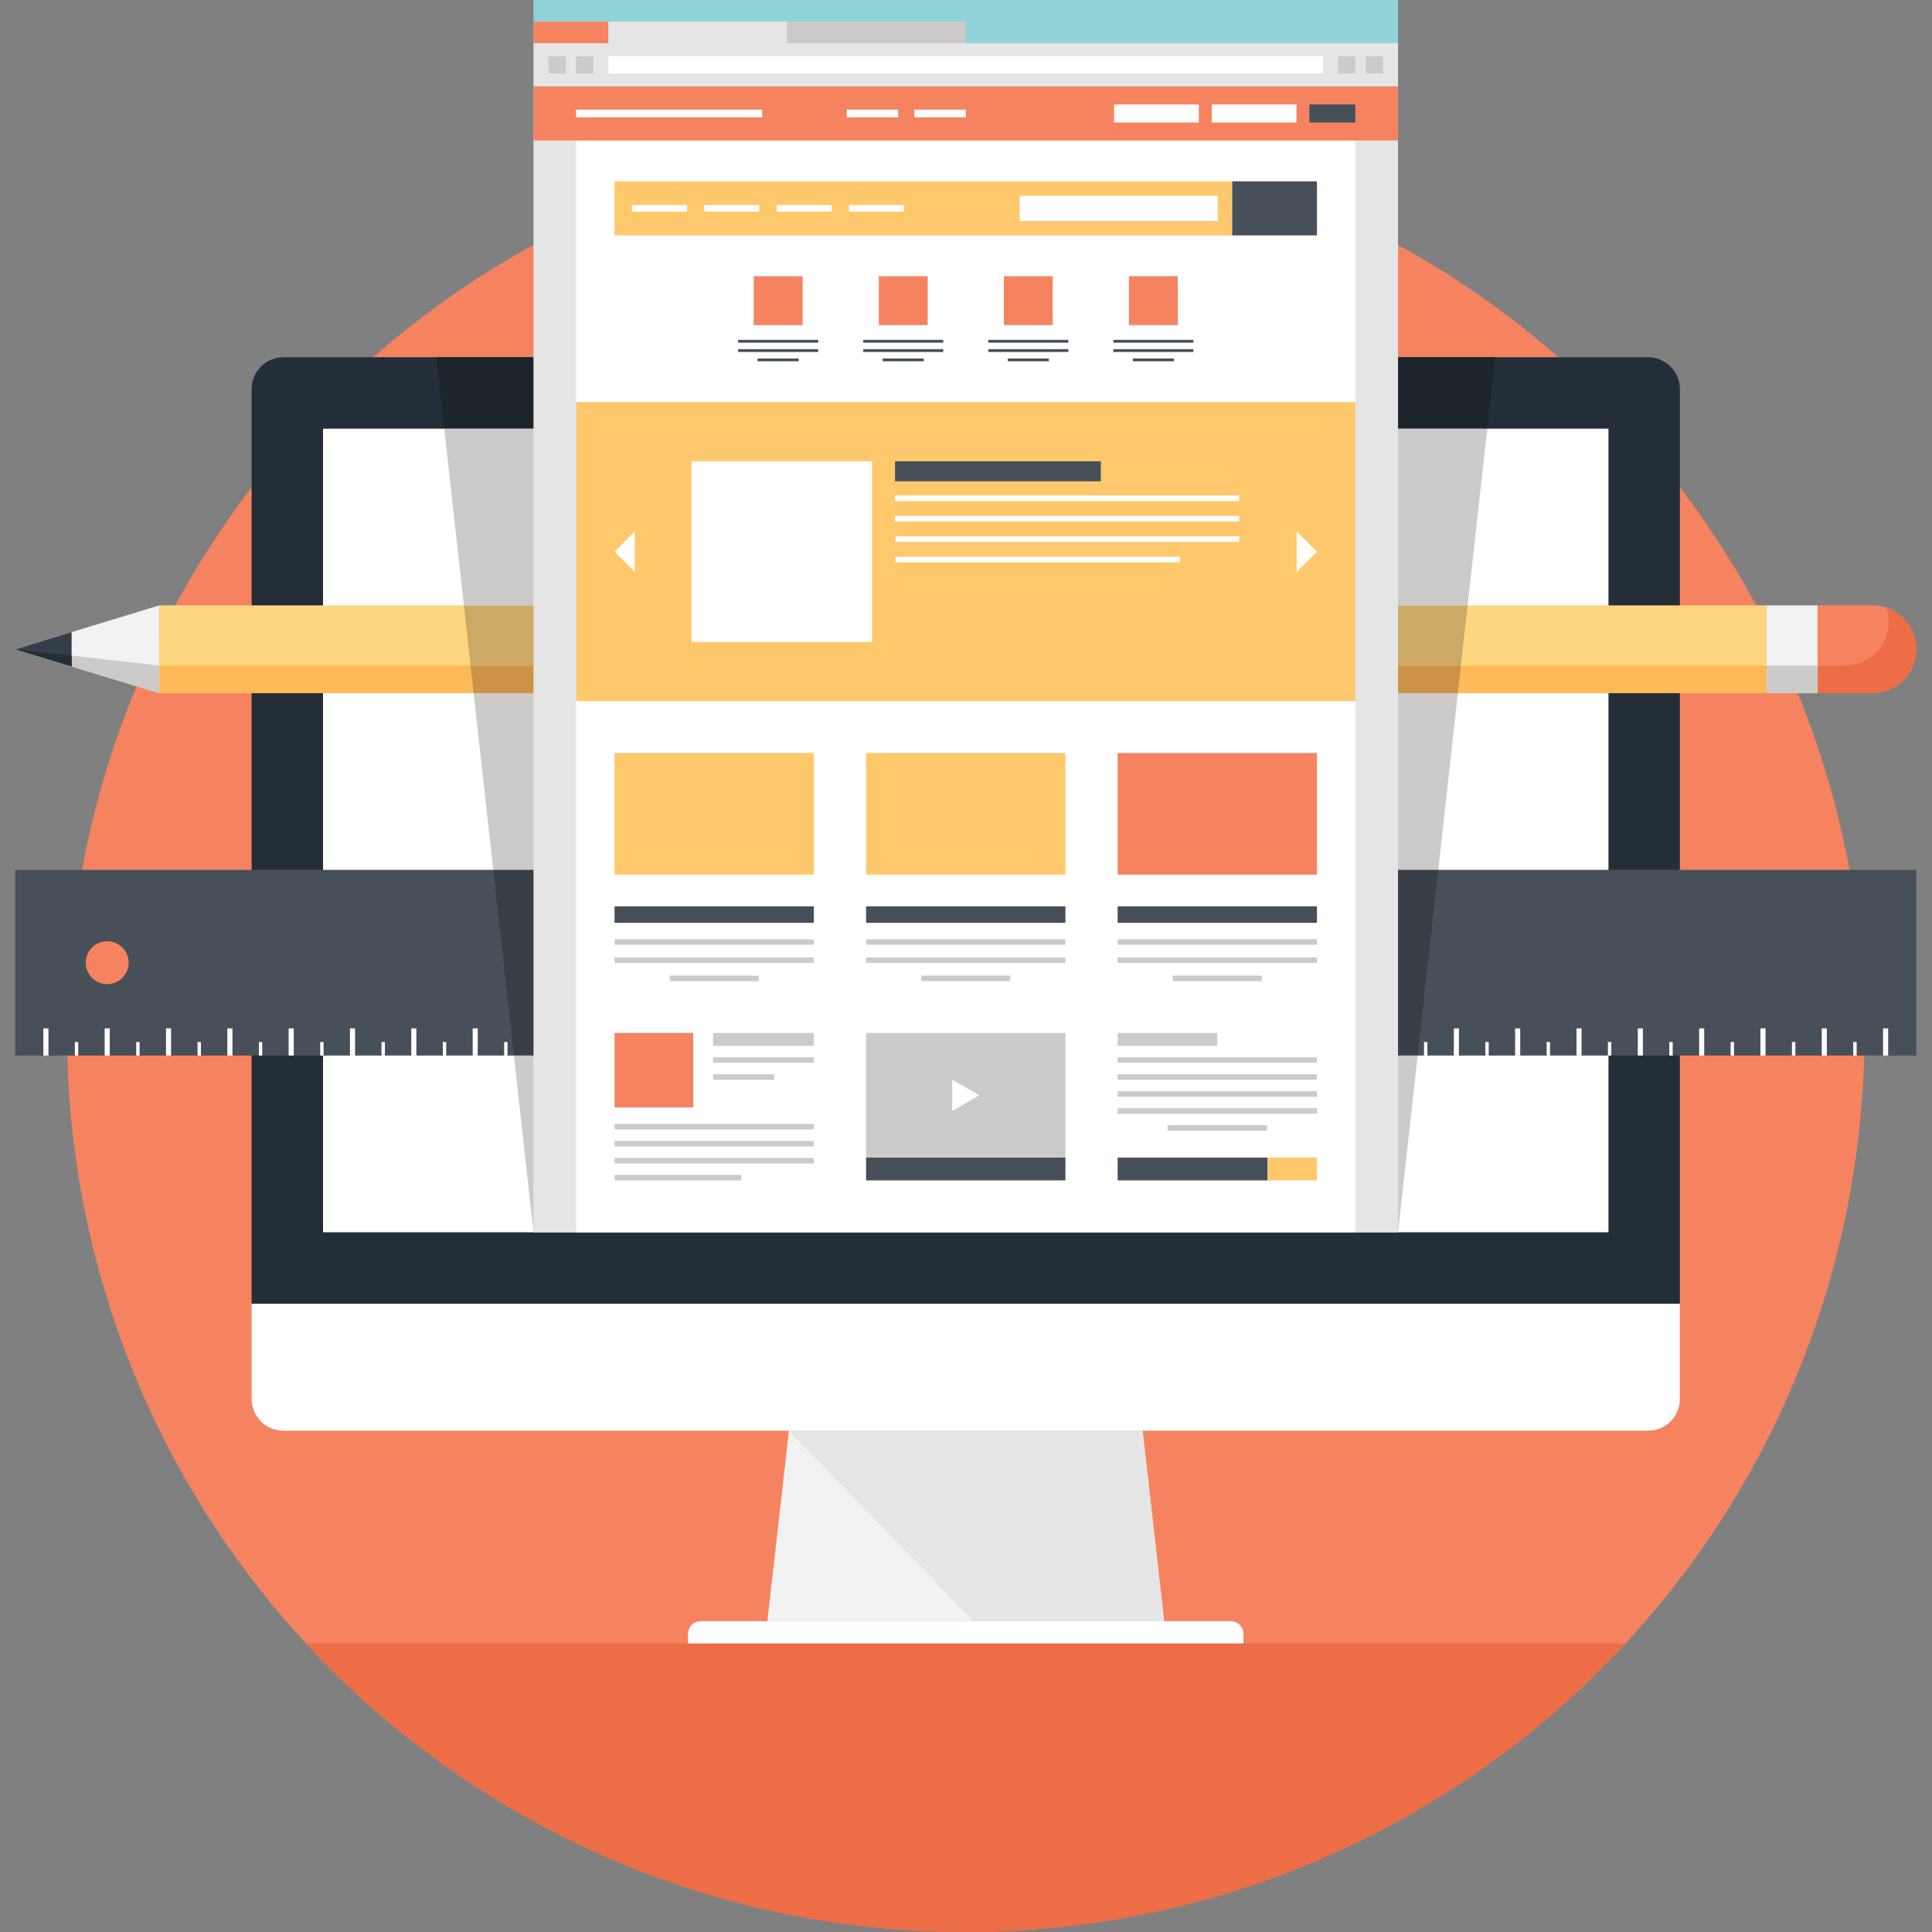 <svg xmlns="http://www.w3.org/2000/svg" xmlns:xlink="http://www.w3.org/1999/xlink" width="500" zoomAndPan="magnify" viewBox="0 0 375 375" height="500" preserveAspectRatio="xMidYMid meet" version="1.0"><rect x="0" y="0" width="375" height="375" fill="#808080" stroke="none"/><defs><clipPath id="id1"><path d="M 2.578 117 L 31 117 L 31 135 L 2.578 135 Z M 2.578 117 " clip-rule="nonzero"/></clipPath><clipPath id="id2"><path d="M 2.578 126 L 31 126 L 31 135 L 2.578 135 Z M 2.578 126 " clip-rule="nonzero"/></clipPath><clipPath id="id3"><path d="M 2.578 122 L 14 122 L 14 130 L 2.578 130 Z M 2.578 122 " clip-rule="nonzero"/></clipPath><clipPath id="id4"><path d="M 2.578 126 L 14 126 L 14 130 L 2.578 130 Z M 2.578 126 " clip-rule="nonzero"/></clipPath><clipPath id="id5"><path d="M 2.578 168 L 372 168 L 372 205 L 2.578 205 Z M 2.578 168 " clip-rule="nonzero"/></clipPath></defs><path fill="rgb(96.469%, 51.369%, 37.65%)" d="M 361.887 200.52 C 361.891 203.375 361.82 206.227 361.68 209.082 C 361.539 211.934 361.328 214.781 361.047 217.621 C 360.77 220.465 360.418 223.297 360 226.121 C 359.582 228.945 359.094 231.758 358.535 234.559 C 357.98 237.359 357.355 240.145 356.66 242.914 C 355.969 245.684 355.207 248.438 354.379 251.168 C 353.547 253.902 352.652 256.609 351.691 259.301 C 350.73 261.988 349.703 264.652 348.609 267.289 C 347.52 269.93 346.363 272.539 345.141 275.121 C 343.922 277.699 342.637 280.25 341.293 282.77 C 339.945 285.289 338.539 287.77 337.07 290.219 C 335.605 292.668 334.078 295.082 332.492 297.457 C 330.906 299.828 329.262 302.164 327.562 304.457 C 325.859 306.75 324.105 309 322.293 311.207 C 320.48 313.414 318.617 315.578 316.699 317.691 C 314.785 319.809 312.816 321.875 310.797 323.895 C 308.777 325.914 306.711 327.883 304.598 329.801 C 302.48 331.719 300.32 333.582 298.113 335.395 C 295.906 337.207 293.656 338.961 291.363 340.664 C 289.07 342.363 286.738 344.008 284.363 345.594 C 281.988 347.18 279.578 348.707 277.129 350.176 C 274.684 351.645 272.199 353.051 269.68 354.398 C 267.164 355.742 264.613 357.027 262.035 358.246 C 259.453 359.469 256.844 360.625 254.207 361.719 C 251.57 362.812 248.906 363.84 246.219 364.801 C 243.531 365.762 240.82 366.656 238.09 367.488 C 235.355 368.316 232.605 369.078 229.836 369.77 C 227.066 370.465 224.281 371.09 221.484 371.648 C 218.684 372.203 215.871 372.691 213.047 373.113 C 210.223 373.531 207.391 373.879 204.551 374.16 C 201.707 374.441 198.863 374.648 196.012 374.789 C 193.16 374.93 190.309 375 187.453 375 C 184.598 375 181.746 374.93 178.895 374.789 C 176.043 374.648 173.195 374.441 170.355 374.16 C 167.512 373.879 164.68 373.531 161.855 373.113 C 159.031 372.691 156.223 372.203 153.422 371.648 C 150.621 371.09 147.836 370.465 145.066 369.77 C 142.297 369.078 139.547 368.316 136.816 367.488 C 134.082 366.656 131.375 365.762 128.688 364.801 C 126 363.84 123.336 362.812 120.699 361.719 C 118.059 360.625 115.453 359.469 112.871 358.246 C 110.289 357.027 107.742 355.742 105.223 354.398 C 102.707 353.051 100.223 351.645 97.773 350.176 C 95.324 348.707 92.914 347.18 90.539 345.594 C 88.168 344.008 85.832 342.363 83.539 340.664 C 81.246 338.961 78.996 337.207 76.789 335.395 C 74.582 333.582 72.422 331.719 70.309 329.801 C 68.191 327.883 66.125 325.914 64.105 323.895 C 62.09 321.875 60.121 319.809 58.203 317.691 C 56.285 315.578 54.422 313.414 52.609 311.207 C 50.801 309 49.043 306.75 47.344 304.457 C 45.645 302.164 44 299.828 42.414 297.457 C 40.828 295.082 39.301 292.668 37.832 290.219 C 36.363 287.77 34.957 285.289 33.613 282.77 C 32.266 280.25 30.984 277.699 29.762 275.121 C 28.543 272.539 27.387 269.93 26.293 267.289 C 25.199 264.652 24.176 261.988 23.211 259.301 C 22.25 256.613 21.355 253.902 20.527 251.168 C 19.699 248.438 18.938 245.684 18.242 242.914 C 17.551 240.145 16.926 237.359 16.367 234.559 C 15.809 231.758 15.32 228.945 14.902 226.121 C 14.484 223.297 14.137 220.465 13.855 217.621 C 13.574 214.781 13.367 211.934 13.227 209.082 C 13.086 206.227 13.016 203.375 13.016 200.52 C 13.016 197.664 13.086 194.809 13.227 191.957 C 13.367 189.105 13.574 186.258 13.855 183.418 C 14.137 180.574 14.484 177.742 14.902 174.918 C 15.32 172.094 15.809 169.281 16.367 166.48 C 16.926 163.68 17.551 160.895 18.242 158.125 C 18.938 155.355 19.699 152.602 20.527 149.871 C 21.355 147.137 22.25 144.426 23.211 141.738 C 24.176 139.051 25.199 136.387 26.293 133.75 C 27.387 131.109 28.543 128.5 29.762 125.918 C 30.984 123.336 32.266 120.789 33.613 118.27 C 34.957 115.75 36.363 113.266 37.832 110.816 C 39.301 108.367 40.828 105.957 42.414 103.582 C 44 101.207 45.645 98.875 47.344 96.582 C 49.043 94.289 50.801 92.035 52.609 89.828 C 54.422 87.621 56.285 85.461 58.203 83.344 C 60.121 81.23 62.09 79.16 64.105 77.141 C 66.125 75.125 68.191 73.156 70.309 71.238 C 72.422 69.32 74.582 67.457 76.789 65.645 C 78.996 63.832 81.246 62.074 83.539 60.375 C 85.832 58.672 88.168 57.031 90.539 55.445 C 92.914 53.855 95.324 52.328 97.773 50.863 C 100.223 49.395 102.707 47.988 105.223 46.641 C 107.742 45.293 110.289 44.012 112.871 42.789 C 115.453 41.57 118.059 40.414 120.699 39.32 C 123.336 38.227 126 37.199 128.688 36.238 C 131.375 35.277 134.082 34.379 136.816 33.551 C 139.547 32.723 142.297 31.961 145.066 31.266 C 147.836 30.574 150.621 29.949 153.422 29.391 C 156.223 28.832 159.031 28.348 161.855 27.926 C 164.68 27.508 167.512 27.16 170.355 26.879 C 173.195 26.598 176.043 26.387 178.895 26.25 C 181.746 26.109 184.598 26.039 187.453 26.039 C 190.309 26.039 193.16 26.109 196.012 26.25 C 198.863 26.387 201.707 26.598 204.551 26.879 C 207.391 27.16 210.223 27.508 213.047 27.926 C 215.871 28.348 218.684 28.832 221.484 29.391 C 224.281 29.949 227.066 30.574 229.836 31.266 C 232.605 31.961 235.355 32.723 238.09 33.551 C 240.82 34.379 243.531 35.277 246.219 36.238 C 248.906 37.199 251.57 38.227 254.207 39.32 C 256.844 40.414 259.453 41.57 262.035 42.789 C 264.613 44.012 267.164 45.293 269.68 46.641 C 272.199 47.988 274.684 49.395 277.129 50.863 C 279.578 52.328 281.988 53.855 284.363 55.445 C 286.738 57.031 289.07 58.672 291.363 60.375 C 293.656 62.074 295.906 63.832 298.113 65.645 C 300.32 67.457 302.48 69.32 304.598 71.238 C 306.711 73.156 308.777 75.125 310.797 77.141 C 312.816 79.16 314.785 81.23 316.699 83.344 C 318.617 85.461 320.48 87.621 322.293 89.828 C 324.105 92.035 325.859 94.289 327.562 96.582 C 329.262 98.875 330.906 101.207 332.492 103.582 C 334.078 105.957 335.605 108.367 337.07 110.816 C 338.539 113.266 339.945 115.75 341.293 118.27 C 342.637 120.789 343.922 123.336 345.141 125.918 C 346.363 128.5 347.52 131.109 348.609 133.75 C 349.703 136.387 350.73 139.051 351.691 141.738 C 352.652 144.426 353.547 147.137 354.379 149.871 C 355.207 152.602 355.969 155.355 356.66 158.125 C 357.355 160.895 357.98 163.68 358.535 166.48 C 359.094 169.281 359.582 172.094 360 174.918 C 360.418 177.742 360.77 180.574 361.047 183.418 C 361.328 186.258 361.539 189.105 361.68 191.957 C 361.82 194.809 361.891 197.664 361.887 200.52 Z M 361.887 200.52 " fill-opacity="1" fill-rule="nonzero"/><path fill="rgb(92.94%, 42.749%, 27.84%)" d="M 59.398 318.984 C 91.266 353.426 136.836 375 187.453 375 C 238.07 375 283.641 353.426 315.504 318.984 Z M 59.398 318.984 " fill-opacity="1" fill-rule="nonzero"/><path fill="rgb(100%, 100%, 100%)" d="M 326.062 271.539 C 326.062 273.113 325.461 274.688 324.258 275.891 C 323.055 277.094 321.48 277.699 319.902 277.699 L 55 277.699 C 53.422 277.699 51.848 277.094 50.645 275.891 C 49.445 274.688 48.84 273.113 48.84 271.539 L 48.84 253.051 L 326.062 253.051 Z M 326.062 271.539 " fill-opacity="1" fill-rule="nonzero"/><path fill="rgb(13.73%, 18.039%, 21.959%)" d="M 326.062 75.5 C 326.062 73.93 325.461 72.352 324.258 71.148 C 323.055 69.941 321.48 69.344 319.902 69.344 L 55 69.344 C 53.422 69.344 51.848 69.941 50.645 71.148 C 49.445 72.352 48.84 73.926 48.84 75.5 L 48.84 253.051 L 326.062 253.051 Z M 326.062 75.5 " fill-opacity="1" fill-rule="nonzero"/><path fill="rgb(100%, 100%, 100%)" d="M 62.703 83.207 L 312.203 83.207 L 312.203 239.184 L 62.703 239.184 Z M 62.703 83.207 " fill-opacity="1" fill-rule="nonzero"/><path fill="rgb(94.899%, 94.899%, 94.899%)" d="M 225.957 314.672 L 148.945 314.672 L 153.129 277.699 L 221.777 277.699 Z M 225.957 314.672 " fill-opacity="1" fill-rule="nonzero"/><path fill="rgb(100%, 100%, 100%)" d="M 241.359 318.984 L 133.543 318.984 L 133.543 317.137 C 133.543 316.504 133.785 315.875 134.27 315.395 C 134.75 314.91 135.383 314.672 136.012 314.672 L 238.891 314.672 C 239.52 314.672 240.156 314.914 240.633 315.395 C 241.117 315.875 241.355 316.504 241.355 317.137 L 241.355 318.984 Z M 241.359 318.984 " fill-opacity="1" fill-rule="nonzero"/><path fill="rgb(90.199%, 89.799%, 89.799%)" d="M 225.957 314.672 L 221.777 277.699 L 153.129 277.699 L 188.945 314.672 Z M 225.957 314.672 " fill-opacity="1" fill-rule="nonzero"/><g clip-path="url(#id1)"><path fill="rgb(94.899%, 94.899%, 94.899%)" d="M 30.93 134.543 L 2.953 126.027 L 30.93 117.508 Z M 30.93 134.543 " fill-opacity="1" fill-rule="nonzero"/></g><g clip-path="url(#id2)"><path fill="rgb(79.999%, 79.61%, 79.219%)" d="M 2.953 126.027 L 30.93 134.543 L 30.93 129.188 Z M 2.953 126.027 " fill-opacity="1" fill-rule="nonzero"/></g><path fill="rgb(100%, 83.919%, 50.2%)" d="M 30.93 117.508 L 342.914 117.508 L 342.914 134.543 L 30.93 134.543 Z M 30.93 117.508 " fill-opacity="1" fill-rule="nonzero"/><path fill="rgb(100%, 72.549%, 34.9%)" d="M 30.93 129.188 L 342.914 129.188 L 342.914 134.543 L 30.93 134.543 Z M 30.93 129.188 " fill-opacity="1" fill-rule="nonzero"/><g clip-path="url(#id3)"><path fill="rgb(20.779%, 24.709%, 28.629%)" d="M 13.902 129.355 L 2.953 126.027 L 13.902 122.68 Z M 13.902 129.355 " fill-opacity="1" fill-rule="nonzero"/></g><g clip-path="url(#id4)"><path fill="rgb(13.73%, 18.039%, 21.959%)" d="M 13.902 129.355 L 2.953 126.027 L 13.902 127.262 Z M 13.902 129.355 " fill-opacity="1" fill-rule="nonzero"/></g><path fill="rgb(94.899%, 94.899%, 94.899%)" d="M 342.91 117.508 L 352.793 117.508 L 352.793 134.543 L 342.91 134.543 Z M 342.91 117.508 " fill-opacity="1" fill-rule="nonzero"/><path fill="rgb(79.999%, 79.61%, 79.219%)" d="M 342.91 129.188 L 352.793 129.188 L 352.793 134.543 L 342.91 134.543 Z M 342.91 129.188 " fill-opacity="1" fill-rule="nonzero"/><path fill="rgb(96.469%, 51.369%, 37.65%)" d="M 363.438 134.543 C 365.617 134.543 367.797 133.711 369.457 132.047 C 371.121 130.387 371.953 128.203 371.953 126.023 C 371.953 123.848 371.121 121.664 369.457 120.004 C 367.797 118.34 365.617 117.508 363.438 117.508 L 352.797 117.508 L 352.797 134.543 Z M 363.438 134.543 " fill-opacity="1" fill-rule="nonzero"/><path fill="rgb(92.94%, 42.749%, 27.84%)" d="M 369.461 120.004 C 368.492 119.035 367.344 118.387 366.129 117.98 C 366.418 118.852 366.602 119.758 366.602 120.668 C 366.602 122.848 365.766 125.027 364.105 126.691 C 362.441 128.352 360.262 129.184 358.086 129.184 L 352.797 129.184 L 352.797 134.539 L 363.441 134.539 C 365.617 134.539 367.797 133.707 369.461 132.047 C 371.125 130.383 371.953 128.203 371.953 126.023 C 371.953 123.848 371.121 121.668 369.461 120.004 Z M 369.461 120.004 " fill-opacity="1" fill-rule="nonzero"/><g clip-path="url(#id5)"><path fill="rgb(27.84%, 30.98%, 34.9%)" d="M 371.953 204.883 L 371.953 168.844 L 2.953 168.844 L 2.953 204.883 Z M 24.973 186.859 C 24.973 189.164 23.105 191.027 20.809 191.027 C 18.504 191.027 16.637 189.164 16.637 186.859 C 16.637 184.559 18.504 182.695 20.809 182.695 C 23.105 182.695 24.973 184.559 24.973 186.859 Z M 24.973 186.859 " fill-opacity="1" fill-rule="nonzero"/></g><path fill="rgb(100%, 100%, 100%)" d="M 8.414 199.609 L 9.402 199.609 L 9.402 204.879 L 8.414 204.879 Z M 8.414 199.609 " fill-opacity="1" fill-rule="nonzero"/><path fill="rgb(100%, 100%, 100%)" d="M 20.316 199.609 L 21.301 199.609 L 21.301 204.879 L 20.316 204.879 Z M 20.316 199.609 " fill-opacity="1" fill-rule="nonzero"/><path fill="rgb(100%, 100%, 100%)" d="M 32.223 199.609 L 33.207 199.609 L 33.207 204.879 L 32.223 204.879 Z M 32.223 199.609 " fill-opacity="1" fill-rule="nonzero"/><path fill="rgb(100%, 100%, 100%)" d="M 44.129 199.609 L 45.117 199.609 L 45.117 204.879 L 44.129 204.879 Z M 44.129 199.609 " fill-opacity="1" fill-rule="nonzero"/><path fill="rgb(100%, 100%, 100%)" d="M 56.027 199.609 L 57.016 199.609 L 57.016 204.879 L 56.027 204.879 Z M 56.027 199.609 " fill-opacity="1" fill-rule="nonzero"/><path fill="rgb(100%, 100%, 100%)" d="M 67.926 199.609 L 68.914 199.609 L 68.914 204.879 L 67.926 204.879 Z M 67.926 199.609 " fill-opacity="1" fill-rule="nonzero"/><path fill="rgb(100%, 100%, 100%)" d="M 79.832 199.609 L 80.82 199.609 L 80.82 204.879 L 79.832 204.879 Z M 79.832 199.609 " fill-opacity="1" fill-rule="nonzero"/><path fill="rgb(100%, 100%, 100%)" d="M 91.746 199.609 L 92.73 199.609 L 92.73 204.879 L 91.746 204.879 Z M 91.746 199.609 " fill-opacity="1" fill-rule="nonzero"/><path fill="rgb(100%, 100%, 100%)" d="M 103.641 199.609 L 104.629 199.609 L 104.629 204.879 L 103.641 204.879 Z M 103.641 199.609 " fill-opacity="1" fill-rule="nonzero"/><path fill="rgb(100%, 100%, 100%)" d="M 115.547 199.609 L 116.535 199.609 L 116.535 204.879 L 115.547 204.879 Z M 115.547 199.609 " fill-opacity="1" fill-rule="nonzero"/><path fill="rgb(100%, 100%, 100%)" d="M 127.441 199.609 L 128.434 199.609 L 128.434 204.879 L 127.441 204.879 Z M 127.441 199.609 " fill-opacity="1" fill-rule="nonzero"/><path fill="rgb(100%, 100%, 100%)" d="M 139.344 199.609 L 140.332 199.609 L 140.332 204.879 L 139.344 204.879 Z M 139.344 199.609 " fill-opacity="1" fill-rule="nonzero"/><path fill="rgb(100%, 100%, 100%)" d="M 151.246 199.609 L 152.238 199.609 L 152.238 204.879 L 151.246 204.879 Z M 151.246 199.609 " fill-opacity="1" fill-rule="nonzero"/><path fill="rgb(100%, 100%, 100%)" d="M 163.152 199.609 L 164.148 199.609 L 164.148 204.879 L 163.152 204.879 Z M 163.152 199.609 " fill-opacity="1" fill-rule="nonzero"/><path fill="rgb(100%, 100%, 100%)" d="M 175.055 199.609 L 176.047 199.609 L 176.047 204.879 L 175.055 204.879 Z M 175.055 199.609 " fill-opacity="1" fill-rule="nonzero"/><path fill="rgb(100%, 100%, 100%)" d="M 186.957 199.609 L 187.953 199.609 L 187.953 204.879 L 186.957 204.879 Z M 186.957 199.609 " fill-opacity="1" fill-rule="nonzero"/><path fill="rgb(100%, 100%, 100%)" d="M 198.859 199.609 L 199.852 199.609 L 199.852 204.879 L 198.859 204.879 Z M 198.859 199.609 " fill-opacity="1" fill-rule="nonzero"/><path fill="rgb(100%, 100%, 100%)" d="M 210.762 199.609 L 211.754 199.609 L 211.754 204.879 L 210.762 204.879 Z M 210.762 199.609 " fill-opacity="1" fill-rule="nonzero"/><path fill="rgb(100%, 100%, 100%)" d="M 222.668 199.609 L 223.66 199.609 L 223.66 204.879 L 222.668 204.879 Z M 222.668 199.609 " fill-opacity="1" fill-rule="nonzero"/><path fill="rgb(100%, 100%, 100%)" d="M 234.57 199.609 L 235.559 199.609 L 235.559 204.879 L 234.57 204.879 Z M 234.57 199.609 " fill-opacity="1" fill-rule="nonzero"/><path fill="rgb(100%, 100%, 100%)" d="M 246.473 199.609 L 247.461 199.609 L 247.461 204.879 L 246.473 204.879 Z M 246.473 199.609 " fill-opacity="1" fill-rule="nonzero"/><path fill="rgb(100%, 100%, 100%)" d="M 258.371 199.609 L 259.355 199.609 L 259.355 204.879 L 258.371 204.879 Z M 258.371 199.609 " fill-opacity="1" fill-rule="nonzero"/><path fill="rgb(100%, 100%, 100%)" d="M 270.277 199.609 L 271.266 199.609 L 271.266 204.879 L 270.277 204.879 Z M 270.277 199.609 " fill-opacity="1" fill-rule="nonzero"/><path fill="rgb(100%, 100%, 100%)" d="M 282.188 199.609 L 283.176 199.609 L 283.176 204.879 L 282.188 204.879 Z M 282.188 199.609 " fill-opacity="1" fill-rule="nonzero"/><path fill="rgb(100%, 100%, 100%)" d="M 294.086 199.609 L 295.074 199.609 L 295.074 204.879 L 294.086 204.879 Z M 294.086 199.609 " fill-opacity="1" fill-rule="nonzero"/><path fill="rgb(100%, 100%, 100%)" d="M 306 199.609 L 306.984 199.609 L 306.984 204.879 L 306 204.879 Z M 306 199.609 " fill-opacity="1" fill-rule="nonzero"/><path fill="rgb(100%, 100%, 100%)" d="M 317.895 199.609 L 318.883 199.609 L 318.883 204.879 L 317.895 204.879 Z M 317.895 199.609 " fill-opacity="1" fill-rule="nonzero"/><path fill="rgb(100%, 100%, 100%)" d="M 329.801 199.609 L 330.785 199.609 L 330.785 204.879 L 329.801 204.879 Z M 329.801 199.609 " fill-opacity="1" fill-rule="nonzero"/><path fill="rgb(100%, 100%, 100%)" d="M 341.699 199.609 L 342.684 199.609 L 342.684 204.879 L 341.699 204.879 Z M 341.699 199.609 " fill-opacity="1" fill-rule="nonzero"/><path fill="rgb(100%, 100%, 100%)" d="M 353.602 199.609 L 354.59 199.609 L 354.59 204.879 L 353.602 204.879 Z M 353.602 199.609 " fill-opacity="1" fill-rule="nonzero"/><path fill="rgb(100%, 100%, 100%)" d="M 365.504 199.609 L 366.492 199.609 L 366.492 204.879 L 365.504 204.879 Z M 365.504 199.609 " fill-opacity="1" fill-rule="nonzero"/><path fill="rgb(100%, 100%, 100%)" d="M 14.527 202.25 L 15.184 202.25 L 15.184 204.883 L 14.527 204.883 Z M 14.527 202.25 " fill-opacity="1" fill-rule="nonzero"/><path fill="rgb(100%, 100%, 100%)" d="M 26.438 202.25 L 27.094 202.25 L 27.094 204.883 L 26.438 204.883 Z M 26.438 202.25 " fill-opacity="1" fill-rule="nonzero"/><path fill="rgb(100%, 100%, 100%)" d="M 38.34 202.25 L 39 202.25 L 39 204.883 L 38.34 204.883 Z M 38.34 202.25 " fill-opacity="1" fill-rule="nonzero"/><path fill="rgb(100%, 100%, 100%)" d="M 50.246 202.25 L 50.902 202.25 L 50.902 204.883 L 50.246 204.883 Z M 50.246 202.25 " fill-opacity="1" fill-rule="nonzero"/><path fill="rgb(100%, 100%, 100%)" d="M 62.148 202.25 L 62.805 202.25 L 62.805 204.883 L 62.148 204.883 Z M 62.148 202.25 " fill-opacity="1" fill-rule="nonzero"/><path fill="rgb(100%, 100%, 100%)" d="M 74.047 202.25 L 74.707 202.25 L 74.707 204.883 L 74.047 204.883 Z M 74.047 202.25 " fill-opacity="1" fill-rule="nonzero"/><path fill="rgb(100%, 100%, 100%)" d="M 85.953 202.25 L 86.613 202.25 L 86.613 204.883 L 85.953 204.883 Z M 85.953 202.25 " fill-opacity="1" fill-rule="nonzero"/><path fill="rgb(100%, 100%, 100%)" d="M 97.855 202.25 L 98.508 202.25 L 98.508 204.883 L 97.855 204.883 Z M 97.855 202.25 " fill-opacity="1" fill-rule="nonzero"/><path fill="rgb(100%, 100%, 100%)" d="M 109.754 202.25 L 110.414 202.25 L 110.414 204.883 L 109.754 204.883 Z M 109.754 202.25 " fill-opacity="1" fill-rule="nonzero"/><path fill="rgb(100%, 100%, 100%)" d="M 121.668 202.25 L 122.324 202.25 L 122.324 204.883 L 121.668 204.883 Z M 121.668 202.25 " fill-opacity="1" fill-rule="nonzero"/><path fill="rgb(100%, 100%, 100%)" d="M 133.559 202.25 L 134.219 202.25 L 134.219 204.883 L 133.559 204.883 Z M 133.559 202.25 " fill-opacity="1" fill-rule="nonzero"/><path fill="rgb(100%, 100%, 100%)" d="M 145.461 202.25 L 146.129 202.25 L 146.129 204.883 L 145.461 204.883 Z M 145.461 202.25 " fill-opacity="1" fill-rule="nonzero"/><path fill="rgb(100%, 100%, 100%)" d="M 157.371 202.25 L 158.027 202.25 L 158.027 204.883 L 157.371 204.883 Z M 157.371 202.25 " fill-opacity="1" fill-rule="nonzero"/><path fill="rgb(100%, 100%, 100%)" d="M 169.266 202.25 L 169.93 202.25 L 169.93 204.883 L 169.266 204.883 Z M 169.266 202.25 " fill-opacity="1" fill-rule="nonzero"/><path fill="rgb(100%, 100%, 100%)" d="M 181.172 202.25 L 181.836 202.25 L 181.836 204.883 L 181.172 204.883 Z M 181.172 202.25 " fill-opacity="1" fill-rule="nonzero"/><path fill="rgb(100%, 100%, 100%)" d="M 193.07 202.25 L 193.734 202.25 L 193.734 204.883 L 193.07 204.883 Z M 193.07 202.25 " fill-opacity="1" fill-rule="nonzero"/><path fill="rgb(100%, 100%, 100%)" d="M 204.98 202.25 L 205.641 202.25 L 205.641 204.883 L 204.98 204.883 Z M 204.98 202.25 " fill-opacity="1" fill-rule="nonzero"/><path fill="rgb(100%, 100%, 100%)" d="M 216.879 202.25 L 217.535 202.25 L 217.535 204.883 L 216.879 204.883 Z M 216.879 202.25 " fill-opacity="1" fill-rule="nonzero"/><path fill="rgb(100%, 100%, 100%)" d="M 228.781 202.25 L 229.441 202.25 L 229.441 204.883 L 228.781 204.883 Z M 228.781 202.25 " fill-opacity="1" fill-rule="nonzero"/><path fill="rgb(100%, 100%, 100%)" d="M 240.688 202.25 L 241.344 202.25 L 241.344 204.883 L 240.688 204.883 Z M 240.688 202.25 " fill-opacity="1" fill-rule="nonzero"/><path fill="rgb(100%, 100%, 100%)" d="M 252.586 202.25 L 253.246 202.25 L 253.246 204.883 L 252.586 204.883 Z M 252.586 202.25 " fill-opacity="1" fill-rule="nonzero"/><path fill="rgb(100%, 100%, 100%)" d="M 264.5 202.25 L 265.16 202.25 L 265.16 204.883 L 264.5 204.883 Z M 264.5 202.25 " fill-opacity="1" fill-rule="nonzero"/><path fill="rgb(100%, 100%, 100%)" d="M 276.398 202.25 L 277.055 202.25 L 277.055 204.883 L 276.398 204.883 Z M 276.398 202.25 " fill-opacity="1" fill-rule="nonzero"/><path fill="rgb(100%, 100%, 100%)" d="M 288.301 202.25 L 288.957 202.25 L 288.957 204.883 L 288.301 204.883 Z M 288.301 202.25 " fill-opacity="1" fill-rule="nonzero"/><path fill="rgb(100%, 100%, 100%)" d="M 300.203 202.25 L 300.863 202.25 L 300.863 204.883 L 300.203 204.883 Z M 300.203 202.25 " fill-opacity="1" fill-rule="nonzero"/><path fill="rgb(100%, 100%, 100%)" d="M 312.098 202.25 L 312.754 202.25 L 312.754 204.883 L 312.098 204.883 Z M 312.098 202.25 " fill-opacity="1" fill-rule="nonzero"/><path fill="rgb(100%, 100%, 100%)" d="M 324.012 202.25 L 324.668 202.25 L 324.668 204.883 L 324.012 204.883 Z M 324.012 202.25 " fill-opacity="1" fill-rule="nonzero"/><path fill="rgb(100%, 100%, 100%)" d="M 335.914 202.25 L 336.574 202.25 L 336.574 204.883 L 335.914 204.883 Z M 335.914 202.25 " fill-opacity="1" fill-rule="nonzero"/><path fill="rgb(100%, 100%, 100%)" d="M 347.816 202.25 L 348.477 202.25 L 348.477 204.883 L 347.816 204.883 Z M 347.816 202.25 " fill-opacity="1" fill-rule="nonzero"/><path fill="rgb(100%, 100%, 100%)" d="M 359.719 202.25 L 360.375 202.25 L 360.375 204.883 L 359.719 204.883 Z M 359.719 202.25 " fill-opacity="1" fill-rule="nonzero"/><path fill="rgb(10.979%, 14.51%, 17.249%)" d="M 290.223 69.336 L 288.676 83.203 L 86.227 83.203 L 84.684 69.336 Z M 290.223 69.336 " fill-opacity="1" fill-rule="nonzero"/><path fill="rgb(79.999%, 66.669%, 39.609%)" d="M 284.867 117.508 L 283.566 129.184 L 91.336 129.184 L 90.035 117.508 Z M 284.867 117.508 " fill-opacity="1" fill-rule="nonzero"/><path fill="rgb(79.999%, 57.649%, 27.84%)" d="M 283.566 129.184 L 282.977 134.539 L 91.93 134.539 L 91.336 129.184 Z M 283.566 129.184 " fill-opacity="1" fill-rule="nonzero"/><path fill="rgb(79.999%, 79.61%, 79.219%)" d="M 282.977 134.539 L 279.164 168.844 L 95.738 168.844 L 91.93 134.539 Z M 282.977 134.539 " fill-opacity="1" fill-rule="nonzero"/><path fill="rgb(22.35%, 24.709%, 27.84%)" d="M 279.164 168.844 L 275.168 204.883 L 99.738 204.883 L 95.738 168.844 Z M 279.164 168.844 " fill-opacity="1" fill-rule="nonzero"/><path fill="rgb(79.999%, 79.61%, 79.219%)" d="M 275.168 204.883 L 271.355 239.188 L 103.547 239.188 L 99.738 204.883 Z M 275.168 204.883 " fill-opacity="1" fill-rule="nonzero"/><path fill="rgb(79.999%, 79.61%, 79.219%)" d="M 288.676 83.203 L 284.867 117.508 L 90.035 117.508 L 86.227 83.203 Z M 288.676 83.203 " fill-opacity="1" fill-rule="nonzero"/><path fill="rgb(90.199%, 89.799%, 89.799%)" d="M 103.551 16.785 L 271.355 16.785 L 271.355 239.188 L 103.551 239.188 Z M 103.551 16.785 " fill-opacity="1" fill-rule="nonzero"/><path fill="rgb(100%, 100%, 100%)" d="M 111.824 27.277 L 263.086 27.277 L 263.086 239.184 L 111.824 239.184 Z M 111.824 27.277 " fill-opacity="1" fill-rule="nonzero"/><path fill="rgb(56.859%, 82.75%, 85.1%)" d="M 103.551 0 L 271.355 0 L 271.355 8.395 L 103.551 8.395 Z M 103.551 0 " fill-opacity="1" fill-rule="nonzero"/><path fill="rgb(90.199%, 89.799%, 89.799%)" d="M 103.551 8.395 L 271.355 8.395 L 271.355 16.785 L 103.551 16.785 Z M 103.551 8.395 " fill-opacity="1" fill-rule="nonzero"/><path fill="rgb(100%, 100%, 100%)" d="M 118.094 10.91 L 256.816 10.91 L 256.816 14.266 L 118.094 14.266 Z M 118.094 10.91 " fill-opacity="1" fill-rule="nonzero"/><path fill="rgb(96.469%, 51.369%, 37.65%)" d="M 103.551 4.195 L 118.094 4.195 L 118.094 8.391 L 103.551 8.391 Z M 103.551 4.195 " fill-opacity="1" fill-rule="nonzero"/><path fill="rgb(90.199%, 89.799%, 89.799%)" d="M 118.094 4.195 L 152.777 4.195 L 152.777 8.391 L 118.094 8.391 Z M 118.094 4.195 " fill-opacity="1" fill-rule="nonzero"/><path fill="rgb(79.999%, 79.61%, 79.219%)" d="M 152.773 4.195 L 187.453 4.195 L 187.453 8.391 L 152.773 8.391 Z M 152.773 4.195 " fill-opacity="1" fill-rule="nonzero"/><path fill="rgb(79.999%, 79.61%, 79.219%)" d="M 111.824 10.91 L 115.18 10.91 L 115.18 14.266 L 111.824 14.266 Z M 111.824 10.91 " fill-opacity="1" fill-rule="nonzero"/><path fill="rgb(79.999%, 79.61%, 79.219%)" d="M 106.465 10.91 L 109.82 10.91 L 109.82 14.266 L 106.465 14.266 Z M 106.465 10.91 " fill-opacity="1" fill-rule="nonzero"/><path fill="rgb(79.999%, 79.61%, 79.219%)" d="M 265.09 10.91 L 268.441 10.91 L 268.441 14.266 L 265.09 14.266 Z M 265.09 10.91 " fill-opacity="1" fill-rule="nonzero"/><path fill="rgb(79.999%, 79.61%, 79.219%)" d="M 259.723 10.91 L 263.082 10.91 L 263.082 14.266 L 259.723 14.266 Z M 259.723 10.91 " fill-opacity="1" fill-rule="nonzero"/><path fill="rgb(100%, 78.429%, 42.749%)" d="M 111.824 78.047 L 263.082 78.047 L 263.082 136.094 L 111.824 136.094 Z M 111.824 78.047 " fill-opacity="1" fill-rule="nonzero"/><path fill="rgb(100%, 100%, 100%)" d="M 119.281 107.074 L 123.207 111 L 123.207 103.145 Z M 119.281 107.074 " fill-opacity="1" fill-rule="nonzero"/><path fill="rgb(100%, 100%, 100%)" d="M 255.621 107.074 L 251.695 111 L 251.695 103.145 Z M 255.621 107.074 " fill-opacity="1" fill-rule="nonzero"/><path fill="rgb(27.84%, 30.98%, 34.9%)" d="M 173.723 89.531 L 213.672 89.531 L 213.672 93.414 L 173.723 93.414 Z M 173.723 89.531 " fill-opacity="1" fill-rule="nonzero"/><path fill="rgb(100%, 100%, 100%)" d="M 173.723 96.184 L 240.523 96.184 L 240.523 97.262 L 173.723 97.262 Z M 173.723 96.184 " fill-opacity="1" fill-rule="nonzero"/><path fill="rgb(100%, 100%, 100%)" d="M 173.723 100.145 L 240.523 100.145 L 240.523 101.219 L 173.723 101.219 Z M 173.723 100.145 " fill-opacity="1" fill-rule="nonzero"/><path fill="rgb(100%, 100%, 100%)" d="M 173.797 104.102 L 240.523 104.102 L 240.523 105.176 L 173.797 105.176 Z M 173.797 104.102 " fill-opacity="1" fill-rule="nonzero"/><path fill="rgb(100%, 100%, 100%)" d="M 173.797 108.059 L 229.043 108.059 L 229.043 109.137 L 173.797 109.137 Z M 173.797 108.059 " fill-opacity="1" fill-rule="nonzero"/><path fill="rgb(100%, 100%, 100%)" d="M 134.219 89.531 L 169.285 89.531 L 169.285 124.609 L 134.219 124.609 Z M 134.219 89.531 " fill-opacity="1" fill-rule="nonzero"/><path fill="rgb(79.999%, 79.61%, 79.219%)" d="M 168.105 200.496 L 206.797 200.496 L 206.797 224.684 L 168.105 224.684 Z M 168.105 200.496 " fill-opacity="1" fill-rule="nonzero"/><path fill="rgb(27.84%, 30.98%, 34.9%)" d="M 168.105 224.684 L 206.797 224.684 L 206.797 229.117 L 168.105 229.117 Z M 168.105 224.684 " fill-opacity="1" fill-rule="nonzero"/><path fill="rgb(100%, 100%, 100%)" d="M 184.828 209.562 L 190.074 212.59 L 184.828 215.617 Z M 184.828 209.562 " fill-opacity="1" fill-rule="nonzero"/><path fill="rgb(79.999%, 79.61%, 79.219%)" d="M 216.934 200.496 L 236.277 200.496 L 236.277 202.996 L 216.934 202.996 Z M 216.934 200.496 " fill-opacity="1" fill-rule="nonzero"/><path fill="rgb(79.999%, 79.61%, 79.219%)" d="M 216.934 205.215 L 255.621 205.215 L 255.621 206.289 L 216.934 206.289 Z M 216.934 205.215 " fill-opacity="1" fill-rule="nonzero"/><path fill="rgb(79.999%, 79.61%, 79.219%)" d="M 216.934 208.512 L 255.621 208.512 L 255.621 209.586 L 216.934 209.586 Z M 216.934 208.512 " fill-opacity="1" fill-rule="nonzero"/><path fill="rgb(79.999%, 79.61%, 79.219%)" d="M 216.934 211.805 L 255.621 211.805 L 255.621 212.883 L 216.934 212.883 Z M 216.934 211.805 " fill-opacity="1" fill-rule="nonzero"/><path fill="rgb(79.999%, 79.61%, 79.219%)" d="M 216.934 215.105 L 255.621 215.105 L 255.621 216.18 L 216.934 216.18 Z M 216.934 215.105 " fill-opacity="1" fill-rule="nonzero"/><path fill="rgb(79.999%, 79.61%, 79.219%)" d="M 226.602 218.398 L 245.949 218.398 L 245.949 219.477 L 226.602 219.477 Z M 226.602 218.398 " fill-opacity="1" fill-rule="nonzero"/><path fill="rgb(27.84%, 30.98%, 34.9%)" d="M 216.934 224.684 L 246.02 224.684 L 246.02 229.117 L 216.934 229.117 Z M 216.934 224.684 " fill-opacity="1" fill-rule="nonzero"/><path fill="rgb(100%, 78.429%, 42.749%)" d="M 246.016 224.684 L 255.621 224.684 L 255.621 229.117 L 246.016 229.117 Z M 246.016 224.684 " fill-opacity="1" fill-rule="nonzero"/><path fill="rgb(79.999%, 79.61%, 79.219%)" d="M 119.281 218.156 L 157.969 218.156 L 157.969 219.23 L 119.281 219.23 Z M 119.281 218.156 " fill-opacity="1" fill-rule="nonzero"/><path fill="rgb(79.999%, 79.61%, 79.219%)" d="M 119.281 221.453 L 157.969 221.453 L 157.969 222.527 L 119.281 222.527 Z M 119.281 221.453 " fill-opacity="1" fill-rule="nonzero"/><path fill="rgb(79.999%, 79.61%, 79.219%)" d="M 119.281 224.746 L 157.969 224.746 L 157.969 225.824 L 119.281 225.824 Z M 119.281 224.746 " fill-opacity="1" fill-rule="nonzero"/><path fill="rgb(79.999%, 79.61%, 79.219%)" d="M 119.281 228.043 L 143.859 228.043 L 143.859 229.121 L 119.281 229.121 Z M 119.281 228.043 " fill-opacity="1" fill-rule="nonzero"/><path fill="rgb(79.999%, 79.61%, 79.219%)" d="M 138.402 200.496 L 157.969 200.496 L 157.969 202.996 L 138.402 202.996 Z M 138.402 200.496 " fill-opacity="1" fill-rule="nonzero"/><path fill="rgb(79.999%, 79.61%, 79.219%)" d="M 138.402 205.215 L 157.969 205.215 L 157.969 206.289 L 138.402 206.289 Z M 138.402 205.215 " fill-opacity="1" fill-rule="nonzero"/><path fill="rgb(79.999%, 79.61%, 79.219%)" d="M 138.402 208.512 L 150.258 208.512 L 150.258 209.59 L 138.402 209.59 Z M 138.402 208.512 " fill-opacity="1" fill-rule="nonzero"/><path fill="rgb(96.469%, 51.369%, 37.65%)" d="M 119.281 200.496 L 134.555 200.496 L 134.555 214.965 L 119.281 214.965 Z M 119.281 200.496 " fill-opacity="1" fill-rule="nonzero"/><path fill="rgb(96.469%, 51.369%, 37.65%)" d="M 146.297 53.613 L 155.785 53.613 L 155.785 63.102 L 146.297 63.102 Z M 146.297 53.613 " fill-opacity="1" fill-rule="nonzero"/><path fill="rgb(27.84%, 30.98%, 34.9%)" d="M 143.266 65.969 L 158.816 65.969 L 158.816 66.516 L 143.266 66.516 Z M 143.266 65.969 " fill-opacity="1" fill-rule="nonzero"/><path fill="rgb(27.84%, 30.98%, 34.9%)" d="M 143.266 67.773 L 158.816 67.773 L 158.816 68.32 L 143.266 68.32 Z M 143.266 67.773 " fill-opacity="1" fill-rule="nonzero"/><path fill="rgb(27.84%, 30.98%, 34.9%)" d="M 147.051 69.578 L 155.031 69.578 L 155.031 70.125 L 147.051 70.125 Z M 147.051 69.578 " fill-opacity="1" fill-rule="nonzero"/><path fill="rgb(96.469%, 51.369%, 37.65%)" d="M 170.574 53.613 L 180.059 53.613 L 180.059 63.102 L 170.574 63.102 Z M 170.574 53.613 " fill-opacity="1" fill-rule="nonzero"/><path fill="rgb(27.84%, 30.98%, 34.9%)" d="M 167.543 65.969 L 183.086 65.969 L 183.086 66.516 L 167.543 66.516 Z M 167.543 65.969 " fill-opacity="1" fill-rule="nonzero"/><path fill="rgb(27.84%, 30.98%, 34.9%)" d="M 167.543 67.773 L 183.086 67.773 L 183.086 68.32 L 167.543 68.32 Z M 167.543 67.773 " fill-opacity="1" fill-rule="nonzero"/><path fill="rgb(27.84%, 30.98%, 34.9%)" d="M 171.328 69.578 L 179.305 69.578 L 179.305 70.125 L 171.328 70.125 Z M 171.328 69.578 " fill-opacity="1" fill-rule="nonzero"/><path fill="rgb(96.469%, 51.369%, 37.65%)" d="M 194.852 53.613 L 204.332 53.613 L 204.332 63.102 L 194.852 63.102 Z M 194.852 53.613 " fill-opacity="1" fill-rule="nonzero"/><path fill="rgb(27.84%, 30.98%, 34.9%)" d="M 191.816 65.969 L 207.363 65.969 L 207.363 66.516 L 191.816 66.516 Z M 191.816 65.969 " fill-opacity="1" fill-rule="nonzero"/><path fill="rgb(27.84%, 30.98%, 34.9%)" d="M 191.816 67.773 L 207.363 67.773 L 207.363 68.32 L 191.816 68.32 Z M 191.816 67.773 " fill-opacity="1" fill-rule="nonzero"/><path fill="rgb(27.84%, 30.98%, 34.9%)" d="M 195.602 69.578 L 203.578 69.578 L 203.578 70.125 L 195.602 70.125 Z M 195.602 69.578 " fill-opacity="1" fill-rule="nonzero"/><path fill="rgb(96.469%, 51.369%, 37.65%)" d="M 219.125 53.613 L 228.605 53.613 L 228.605 63.102 L 219.125 63.102 Z M 219.125 53.613 " fill-opacity="1" fill-rule="nonzero"/><path fill="rgb(27.84%, 30.98%, 34.9%)" d="M 216.09 65.969 L 231.637 65.969 L 231.637 66.516 L 216.09 66.516 Z M 216.09 65.969 " fill-opacity="1" fill-rule="nonzero"/><path fill="rgb(27.84%, 30.98%, 34.9%)" d="M 216.09 67.773 L 231.637 67.773 L 231.637 68.32 L 216.09 68.32 Z M 216.09 67.773 " fill-opacity="1" fill-rule="nonzero"/><path fill="rgb(27.84%, 30.98%, 34.9%)" d="M 219.875 69.578 L 227.852 69.578 L 227.852 70.125 L 219.875 70.125 Z M 219.875 69.578 " fill-opacity="1" fill-rule="nonzero"/><path fill="rgb(27.84%, 30.98%, 34.9%)" d="M 119.281 175.918 L 157.969 175.918 L 157.969 179.125 L 119.281 179.125 Z M 119.281 175.918 " fill-opacity="1" fill-rule="nonzero"/><path fill="rgb(79.999%, 79.61%, 79.219%)" d="M 119.281 182.301 L 157.969 182.301 L 157.969 183.375 L 119.281 183.375 Z M 119.281 182.301 " fill-opacity="1" fill-rule="nonzero"/><path fill="rgb(79.999%, 79.61%, 79.219%)" d="M 119.281 185.832 L 157.969 185.832 L 157.969 186.906 L 119.281 186.906 Z M 119.281 185.832 " fill-opacity="1" fill-rule="nonzero"/><path fill="rgb(79.999%, 79.61%, 79.219%)" d="M 129.977 189.363 L 147.273 189.363 L 147.273 190.438 L 129.977 190.438 Z M 129.977 189.363 " fill-opacity="1" fill-rule="nonzero"/><path fill="rgb(100%, 78.429%, 42.749%)" d="M 119.281 146.16 L 157.969 146.16 L 157.969 169.773 L 119.281 169.773 Z M 119.281 146.16 " fill-opacity="1" fill-rule="nonzero"/><path fill="rgb(27.84%, 30.98%, 34.9%)" d="M 168.105 175.918 L 206.797 175.918 L 206.797 179.125 L 168.105 179.125 Z M 168.105 175.918 " fill-opacity="1" fill-rule="nonzero"/><path fill="rgb(79.999%, 79.61%, 79.219%)" d="M 168.105 182.301 L 206.797 182.301 L 206.797 183.375 L 168.105 183.375 Z M 168.105 182.301 " fill-opacity="1" fill-rule="nonzero"/><path fill="rgb(79.999%, 79.61%, 79.219%)" d="M 168.105 185.832 L 206.797 185.832 L 206.797 186.906 L 168.105 186.906 Z M 168.105 185.832 " fill-opacity="1" fill-rule="nonzero"/><path fill="rgb(79.999%, 79.61%, 79.219%)" d="M 178.805 189.363 L 196.102 189.363 L 196.102 190.438 L 178.805 190.438 Z M 178.805 189.363 " fill-opacity="1" fill-rule="nonzero"/><path fill="rgb(100%, 78.429%, 42.749%)" d="M 168.105 146.16 L 206.797 146.16 L 206.797 169.773 L 168.105 169.773 Z M 168.105 146.16 " fill-opacity="1" fill-rule="nonzero"/><path fill="rgb(27.84%, 30.98%, 34.9%)" d="M 216.934 175.918 L 255.621 175.918 L 255.621 179.125 L 216.934 179.125 Z M 216.934 175.918 " fill-opacity="1" fill-rule="nonzero"/><path fill="rgb(79.999%, 79.61%, 79.219%)" d="M 216.934 182.301 L 255.621 182.301 L 255.621 183.375 L 216.934 183.375 Z M 216.934 182.301 " fill-opacity="1" fill-rule="nonzero"/><path fill="rgb(79.999%, 79.61%, 79.219%)" d="M 216.934 185.832 L 255.621 185.832 L 255.621 186.906 L 216.934 186.906 Z M 216.934 185.832 " fill-opacity="1" fill-rule="nonzero"/><path fill="rgb(79.999%, 79.61%, 79.219%)" d="M 227.629 189.363 L 244.926 189.363 L 244.926 190.438 L 227.629 190.438 Z M 227.629 189.363 " fill-opacity="1" fill-rule="nonzero"/><path fill="rgb(96.469%, 51.369%, 37.65%)" d="M 216.934 146.16 L 255.621 146.16 L 255.621 169.773 L 216.934 169.773 Z M 216.934 146.16 " fill-opacity="1" fill-rule="nonzero"/><path fill="rgb(100%, 78.429%, 42.749%)" d="M 119.281 35.199 L 239.172 35.199 L 239.172 45.691 L 119.281 45.691 Z M 119.281 35.199 " fill-opacity="1" fill-rule="nonzero"/><path fill="rgb(100%, 100%, 100%)" d="M 197.914 37.996 L 236.371 37.996 L 236.371 42.891 L 197.914 42.891 Z M 197.914 37.996 " fill-opacity="1" fill-rule="nonzero"/><path fill="rgb(27.84%, 30.98%, 34.9%)" d="M 239.168 35.199 L 255.621 35.199 L 255.621 45.691 L 239.168 45.691 Z M 239.168 35.199 " fill-opacity="1" fill-rule="nonzero"/><path fill="rgb(100%, 100%, 100%)" d="M 122.656 39.805 L 133.324 39.805 L 133.324 41.082 L 122.656 41.082 Z M 122.656 39.805 " fill-opacity="1" fill-rule="nonzero"/><path fill="rgb(100%, 100%, 100%)" d="M 136.703 39.805 L 147.375 39.805 L 147.375 41.082 L 136.703 41.082 Z M 136.703 39.805 " fill-opacity="1" fill-rule="nonzero"/><path fill="rgb(100%, 100%, 100%)" d="M 150.754 39.805 L 161.426 39.805 L 161.426 41.082 L 150.754 41.082 Z M 150.754 39.805 " fill-opacity="1" fill-rule="nonzero"/><path fill="rgb(100%, 100%, 100%)" d="M 164.809 39.805 L 175.477 39.805 L 175.477 41.082 L 164.809 41.082 Z M 164.809 39.805 " fill-opacity="1" fill-rule="nonzero"/><path fill="rgb(96.469%, 51.369%, 37.65%)" d="M 103.551 16.785 L 271.355 16.785 L 271.355 27.277 L 103.551 27.277 Z M 103.551 16.785 " fill-opacity="1" fill-rule="nonzero"/><path fill="rgb(100%, 100%, 100%)" d="M 111.824 21.281 L 147.938 21.281 L 147.938 22.781 L 111.824 22.781 Z M 111.824 21.281 " fill-opacity="1" fill-rule="nonzero"/><path fill="rgb(100%, 100%, 100%)" d="M 164.359 21.281 L 174.324 21.281 L 174.324 22.781 L 164.359 22.781 Z M 164.359 21.281 " fill-opacity="1" fill-rule="nonzero"/><path fill="rgb(100%, 100%, 100%)" d="M 177.484 21.281 L 187.453 21.281 L 187.453 22.781 L 177.484 22.781 Z M 177.484 21.281 " fill-opacity="1" fill-rule="nonzero"/><path fill="rgb(100%, 100%, 100%)" d="M 216.234 20.281 L 232.688 20.281 L 232.688 23.777 L 216.234 23.777 Z M 216.234 20.281 " fill-opacity="1" fill-rule="nonzero"/><path fill="rgb(100%, 100%, 100%)" d="M 235.195 20.281 L 251.648 20.281 L 251.648 23.777 L 235.195 23.777 Z M 235.195 20.281 " fill-opacity="1" fill-rule="nonzero"/><path fill="rgb(27.84%, 30.98%, 34.9%)" d="M 254.152 20.281 L 263.082 20.281 L 263.082 23.777 L 254.152 23.777 Z M 254.152 20.281 " fill-opacity="1" fill-rule="nonzero"/></svg>